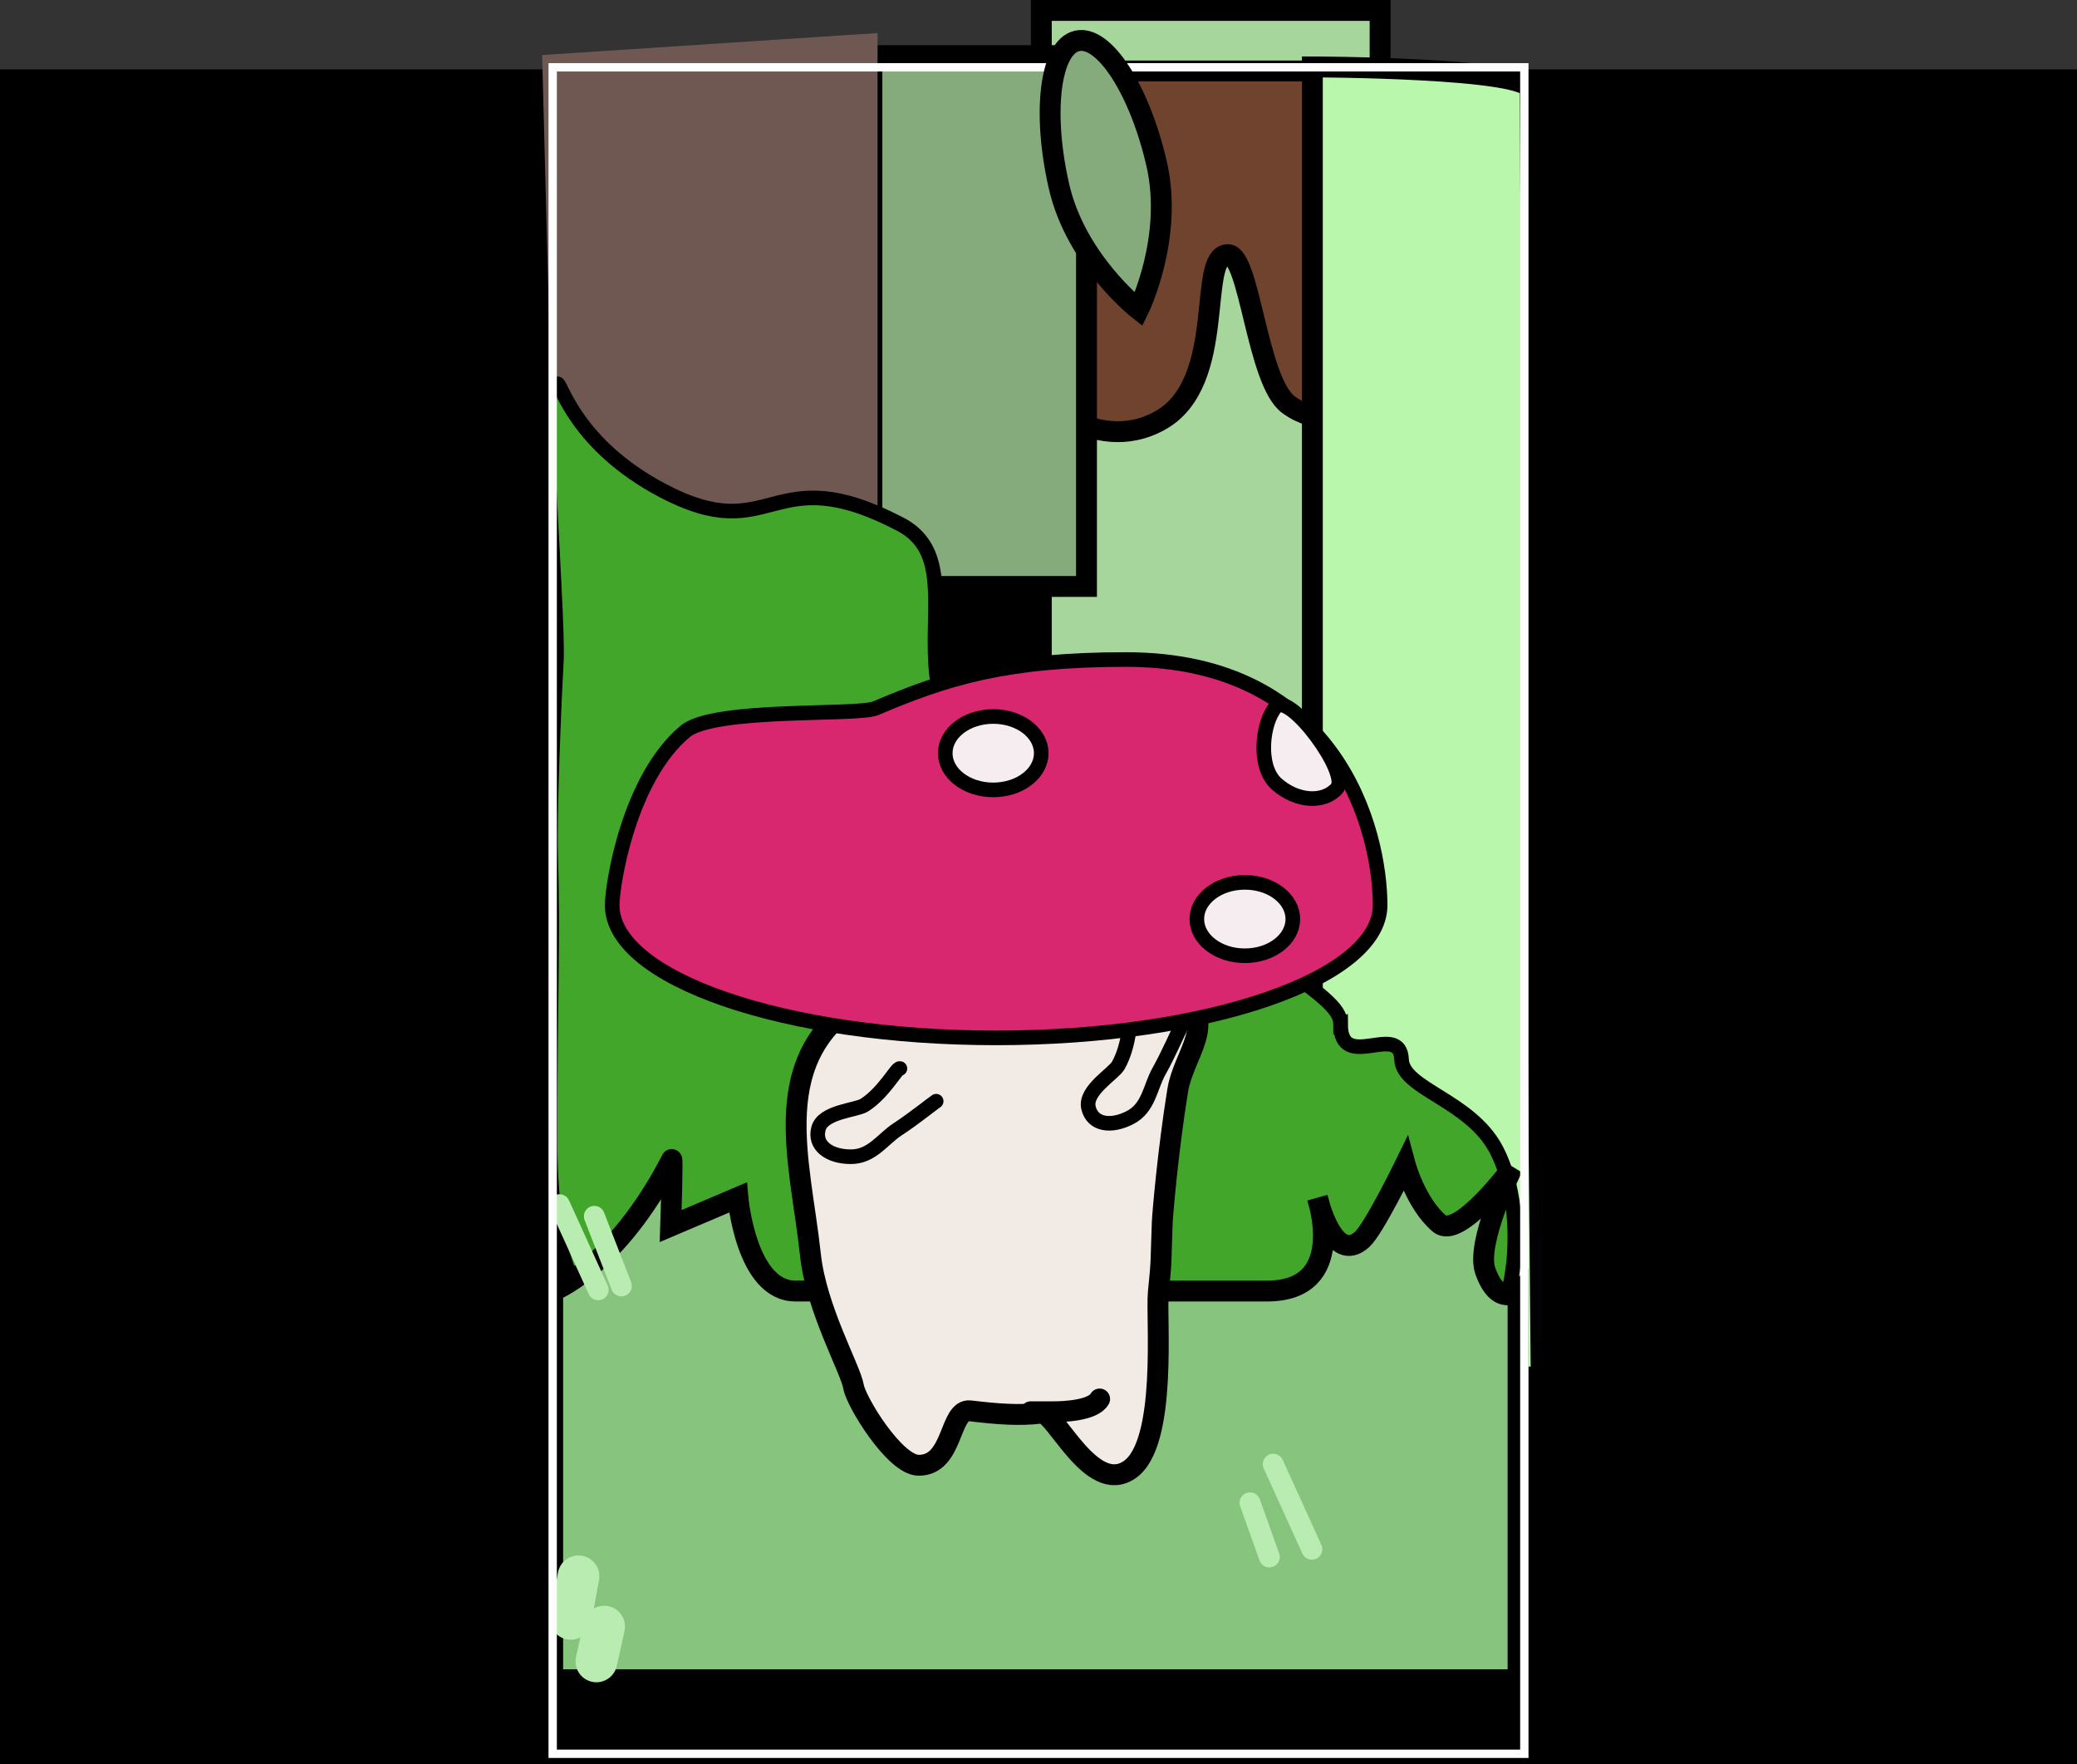 <svg version="1.1" xmlns="http://www.w3.org/2000/svg" xmlns:xlink="http://www.w3.org/1999/xlink" width="497.495" height="422.526" viewBox="0,0,497.495,422.526"><rect x="0" y="0" width="497.495" height="422.526" fill="#333333" stroke="none"/><g transform="translate(8.748,39.574)"><g data-paper-data="{&quot;isPaintingLayer&quot;:true}" fill-rule="nonzero" stroke-linejoin="miter" stroke-miterlimit="10" stroke-dasharray="" stroke-dashoffset="0" style="mix-blend-mode: normal"><path d="M-7.748,381.952v-403.904h495.495v403.904z" fill="#000000" stroke="#000000" stroke-width="2" stroke-linecap="butt"/><path d="M240.676,196.906v-233.98h81.149v233.98z" fill="#a7d69c" stroke="#000000" stroke-width="5" stroke-linecap="butt"/><path d="M237.398,53.414v-75.991h93.989v75.991c0,0 -18.618,13.332 -31.493,3.939c-7.589,-5.537 -9.268,-35.935 -14.502,-35.935c-7.568,0 0.064,30.547 -16.2,39.678c-16.263,9.13 -31.795,-7.681 -31.795,-7.681z" fill="#70432e" stroke="#000000" stroke-width="5" stroke-linecap="butt"/><path d="M200.102,100.88v-127.134h51.394v127.134z" fill="#85ab7c" stroke="#000000" stroke-width="5" stroke-linecap="butt"/><path d="M305.596,290.228v-313.777c0,0 52.178,0.129 52.178,5.474c0,30.368 2.637,308.303 2.637,308.303z" fill="#b9f7ac" stroke="#000000" stroke-width="5" stroke-linecap="butt"/><path d="M126.386,176.619l-5.274,-203.009l80.341,-5.274v208.283z" fill="#6f5852" stroke="none" stroke-width="0" stroke-linecap="butt"/><path d="M312.358,205.697c0,11.745 14.251,-0.759 14.604,8.492c0.27,7.089 16.473,9.711 22.697,21.593c7.367,14.063 4.55,37.302 -1.08,42.147c-13.609,11.713 -69.72,12.298 -111.284,12.298c-92.249,0 -114.295,-0.178 -114.295,-57.32c0,-32.994 0.782,-47.3 0.157,-67.634c-0.294,-9.567 0.691,-34.398 1.352,-46.358c0.342,-6.177 -1.01,-25.74 -1.965,-47.419c-0.425,-9.636 -2.063,-19.17 2.221,-19.17c0.896,0 4.518,14.68 25.208,25.585c26.75,14.098 25.567,-8.309 56.908,8.055c18.376,9.594 -2.539,37.108 19.374,59.085c9.206,9.233 30.334,0.151 46.903,6.082c16.078,5.755 12.564,30.971 23.675,39.435c10.284,7.835 15.523,11.165 15.523,15.129z" fill="#42a62a" stroke="#000000" stroke-width="3.5" stroke-linecap="butt"/><path d="M123.634,362.716v-93.093c0,0 15.169,-5.558 28.502,-31.495c0.309,-0.601 -0.237,15.938 -0.237,15.938l16.097,-6.845c0,0 1.923,22.402 13.782,22.402c33.293,0 77.574,0 113.013,0c19.547,0 12.042,-22.232 12.042,-22.232c0,0 3.735,16.222 10.708,9.85c2.81,-2.568 10.294,-17.9 10.294,-17.9c0,0 2.485,9.255 8.158,14.105c4.718,4.034 17.529,-13.361 17.529,-13.361c0,0 -8.877,18.003 -6.501,24.713c3.132,8.846 7.845,4.825 7.845,4.825v93.093z" fill="#87c47e" stroke="#000000" stroke-width="5" stroke-linecap="butt"/><path d="M140.093,268.401l-6.484,-16.674" fill="none" stroke="#b8ecb0" stroke-width="5" stroke-linecap="round"/><path d="M134.535,269.328l-9.263,-20.379" fill="none" stroke="#b8ecb0" stroke-width="5" stroke-linecap="round"/><path d="M127.964,348.135l1.853,-10.19" fill="none" stroke="#b8ecb0" stroke-width="10" stroke-linecap="round"/><path d="M135.96,349.988l-1.853,8.337" fill="none" stroke="#b8ecb0" stroke-width="10" stroke-linecap="round"/><path d="M290.658,320.345l4.632,12.969" fill="none" stroke="#b8ecb0" stroke-width="5" stroke-linecap="round"/><path d="M296.216,311.082l9.263,20.379" fill="none" stroke="#b8ecb0" stroke-width="5" stroke-linecap="round"/><path d="M123.634,380.45v-403.904h232.733v403.904z" fill="none" stroke="#ffffff" stroke-width="2" stroke-linecap="butt"/><path d="M261.806,312.417c-9.188,6.278 -17.827,-13.972 -21.134,-13.555c-5.317,0.671 -10.672,0.208 -17.041,-0.541c-5.129,-0.604 -3.836,13.146 -12.386,13.028c-5.687,-0.078 -14.936,-15.178 -15.545,-18.8c-0.713,-4.242 -8.937,-18.628 -10.327,-31.599c-2.469,-23.042 -10.858,-47.694 13.248,-61.839c24.107,-14.145 49.821,-13.266 75.177,0.487c9.419,5.108 0.936,13.386 -0.448,21.935c-2.34,14.467 -3.633,29.712 -3.71,31.696c-0.371,9.612 -0.071,8.263 -0.942,16.807c-0.591,5.792 2.296,36.102 -6.892,42.381z" data-paper-data="{&quot;index&quot;:null}" fill="#f2ebe5" stroke="#000000" stroke-width="5" stroke-linecap="butt"/><path d="M273.89,206.803c-0.323,0.521 -2.846,6.302 -5.012,10.153c-2.167,3.851 -2.41,8.779 -6.963,11.132c-4.553,2.353 -9.017,1.728 -9.95,-2.39c-0.933,-4.118 5.977,-8.068 7.125,-10.074c2.819,-4.926 2.707,-11.608 3.475,-11.726" fill="none" stroke="#000000" stroke-width="3.5" stroke-linecap="round"/><path d="M215.489,224.163c-0.528,0.312 -5.445,4.261 -9.152,6.667c-3.707,2.406 -6.209,6.658 -11.334,6.629c-5.125,-0.028 -8.789,-2.654 -7.705,-6.735c1.084,-4.081 9.039,-4.372 10.987,-5.616c4.783,-3.055 7.785,-9.026 8.52,-8.774" fill="none" stroke="#000000" stroke-width="3.5" stroke-linecap="round"/><path d="M321.825,177.213c0,17.553 -41.176,31.783 -91.969,31.783c-50.793,0 -91.969,-14.23 -91.969,-31.783c0,-5.003 4.022,-30.394 17.487,-41.624c6.95,-5.796 41.252,-3.679 45.619,-5.539c16.862,-7.181 31.124,-11.67 59.97,-11.67c50.793,0 60.862,41.28 60.862,58.833z" data-paper-data="{&quot;index&quot;:null}" fill="#d8276f" stroke="#000000" stroke-width="3.5" stroke-linecap="butt"/><path d="M300.916,180.537c0,4.855 -5.147,8.791 -11.496,8.791c-6.349,0 -11.496,-3.936 -11.496,-8.791c0,-4.855 5.147,-8.791 11.496,-8.791c6.349,0 11.496,3.936 11.496,8.791z" fill="#f6edf0" stroke="#000000" stroke-width="3.5" stroke-linecap="butt"/><path d="M240.653,140.814c0,4.855 -5.147,8.791 -11.496,8.791c-6.349,0 -11.496,-3.936 -11.496,-8.791c0,-4.855 5.147,-8.791 11.496,-8.791c6.349,0 11.496,3.936 11.496,8.791z" fill="#f6edf0" stroke="#000000" stroke-width="3.5" stroke-linecap="butt"/><path d="M268.303,-0.295c4.071,17.763 -4.325,34.842 -4.325,34.842c0,0 -14.995,-11.719 -19.066,-29.482c-4.071,-17.763 -2.134,-33.362 4.325,-34.842c6.459,-1.48 14.995,11.719 19.066,29.482z" fill="#85ab7c" stroke="#000000" stroke-width="5" stroke-linecap="butt"/><path d="M254.642,295.482c-1.563,2.78 -8.592,3.055 -10.997,3.055c-2.001,0 -5.498,0 -5.498,0" fill="none" stroke="#000000" stroke-width="5" stroke-linecap="round"/><path d="M311.486,149.238c-3.22,3.634 -9.683,3.166 -14.434,-1.045c-4.752,-4.211 -3.406,-14.882 -0.186,-18.516c3.22,-3.634 17.841,15.927 14.621,19.561z" fill="#f6edf0" stroke="#000000" stroke-width="3.5" stroke-linecap="butt"/></g></g></svg>